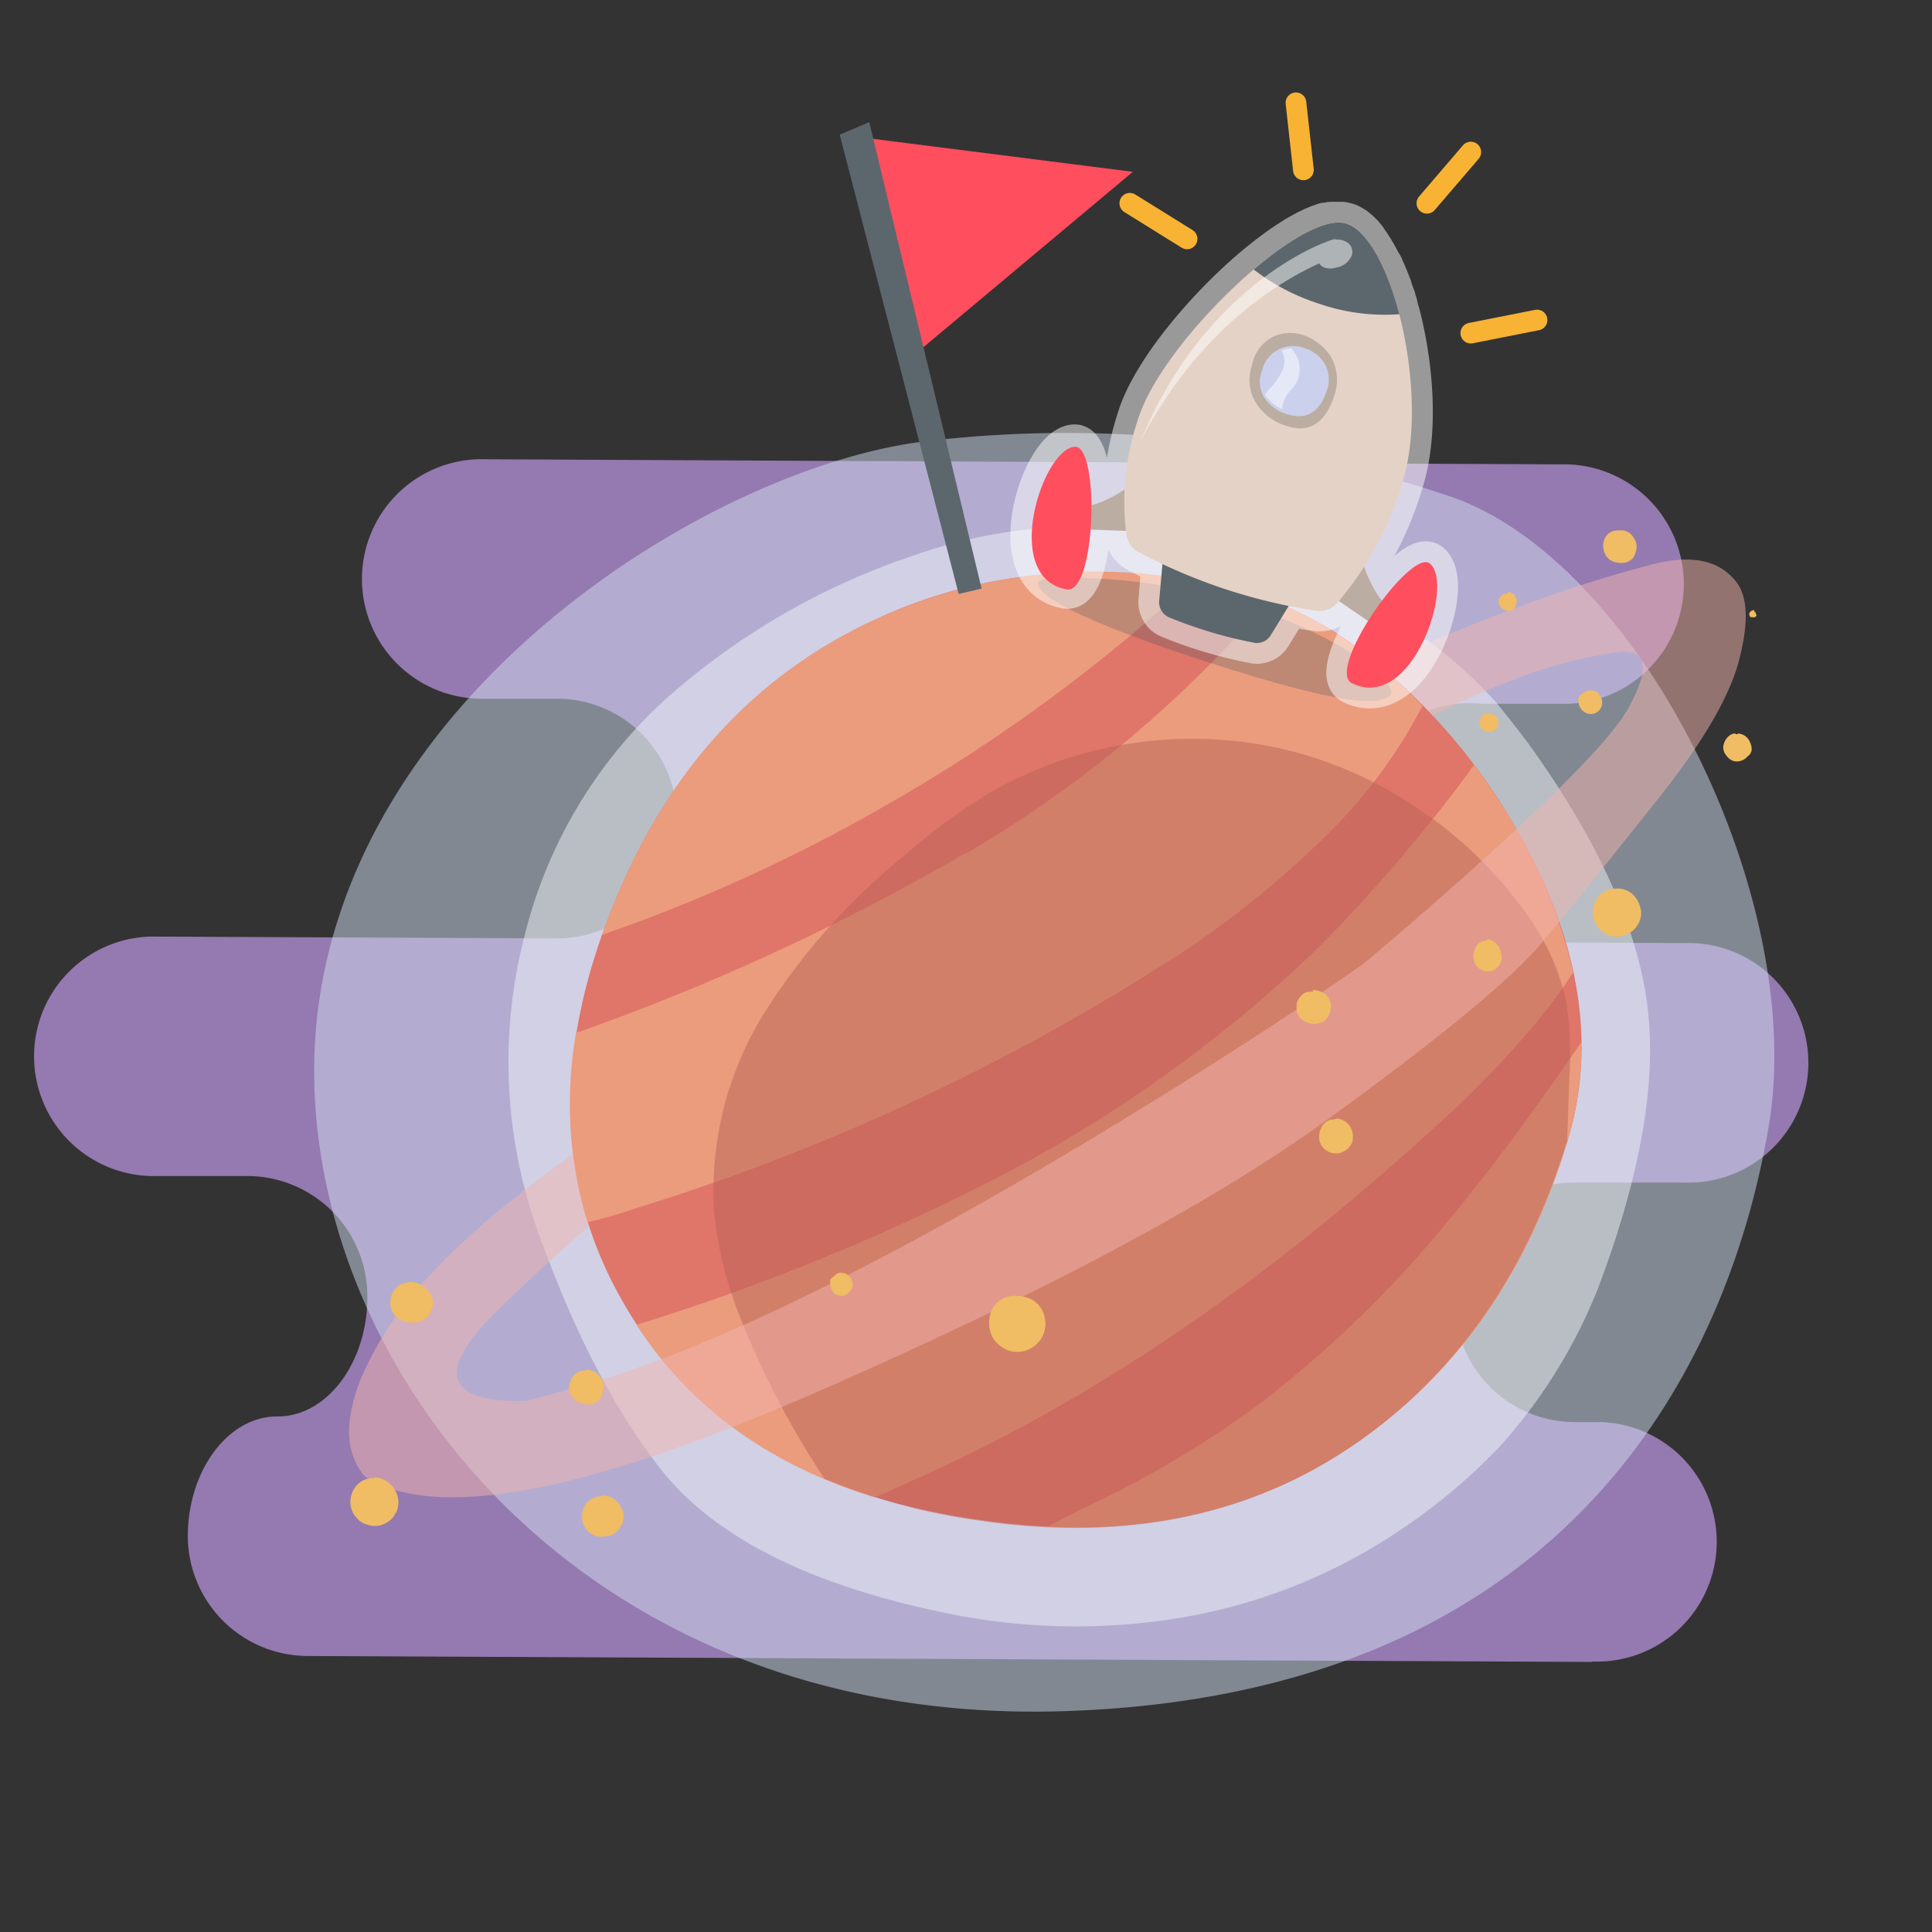 <svg id="Calque_1" data-name="Calque 1" xmlns="http://www.w3.org/2000/svg" viewBox="0 0 140 140"><rect x="0" y="0" width="140" height="140" fill="#333333" stroke="none"/><defs><style>.cls-1{fill:#947ab0;}.cls-2{fill:#d2def0;fill-opacity:0.5;}.cls-3{fill:#f0f4fb;fill-opacity:0.5;}.cls-4{fill:#e07569;}.cls-5{fill:#eb9c7d;}.cls-13,.cls-18,.cls-6,.cls-8{opacity:0.5;}.cls-7{fill:#ba6157;}.cls-8{fill:#f2b5ae;}.cls-9{fill:#f0bc64;}.cls-10{fill:#ff4e5e;}.cls-11{fill:#5c676d;}.cls-12{fill:#344e59;opacity:0.25;}.cls-13,.cls-20{fill:none;stroke-linecap:round;stroke-linejoin:round;}.cls-13{stroke:#fff;stroke-width:3.01px;}.cls-13,.cls-16,.cls-17,.cls-18,.cls-19{fill-rule:evenodd;}.cls-14,.cls-16{fill:#bcada2;}.cls-15{fill:#e5d2c6;}.cls-17{fill:#cbd0ec;}.cls-18,.cls-19{fill:#fff;}.cls-20{stroke:#f8b334;stroke-width:1.5px;}</style></defs><title>Plan de travail 4</title><path class="cls-1" d="M115.39,120.4a8.68,8.68,0,1,0,.08-17.35h-1.39a8.68,8.68,0,1,1,.08-17.36l7.87,0a8.68,8.68,0,1,0,.08-17.35l-14.8-.07A8.68,8.68,0,1,1,107.39,51L113,51a8.68,8.68,0,1,0,.09-17.35l-77.85-.37a8.68,8.68,0,1,0-.08,17.35l5.24,0A8.68,8.68,0,1,1,40.32,68l-28.84-.13a8.68,8.68,0,1,0-.08,17.35l6.57,0A8.71,8.71,0,0,1,26.62,94c0,4.77-2.95,8.66-6.51,8.64s-6.48,3.88-6.5,8.65A8.71,8.71,0,0,0,22.25,120l93.14.43Z"/><path class="cls-2" d="M104.71,35.85A86.32,86.32,0,0,0,66.9,32c-14.72,1.82-40.22,17.08-43.74,40.3S39.84,125.14,77,124s48.38-25.75,51.18-42.46S118.55,40.2,104.71,35.85Z"/><g id="Layer0_10_MEMBER_0_FILL" data-name="Layer0 10 MEMBER 0 FILL"><path class="cls-3" d="M110.76,53.89c-1-1.33-1.79-2.31-2.35-3Q101.26,43,89.25,39.74a36.84,36.84,0,0,0-23,.5A51.57,51.57,0,0,0,48.09,50.79,34.32,34.32,0,0,0,38,67.85,36.47,36.47,0,0,0,39,89.3q3.9,10.9,9,17.31Q53.95,114,69.1,117a46.37,46.37,0,0,0,16,.3,40.4,40.4,0,0,0,13.75-4.8,43.58,43.58,0,0,0,9.66-7.5,37.82,37.82,0,0,0,7.35-11.81q4.69-12.45,3.45-20.8T110.76,53.89Z"/></g><g id="Layer0_10_MEMBER_1_FILL" data-name="Layer0 10 MEMBER 1 FILL"><path class="cls-4" d="M100.11,48.34a26.4,26.4,0,0,0-10.26-5.6Q75,39.29,62.9,45.14q-13,6.26-18.76,21.21Q38,82.21,45.29,94.6q7.45,12.91,25.51,15.51,16.9,2.55,28.81-6.5,9.94-7.56,14-21,3.41-11.31-4.85-24.41A43.31,43.31,0,0,0,100.11,48.34Z"/></g><path class="cls-5" d="M99.61,103.61q-10,7.62-23.61,7c.79-.45,2-1.06,3.62-1.85a72.71,72.71,0,0,0,12-7.3,82.26,82.26,0,0,0,13.28-12.94q4.26-5.1,9.69-13a23.56,23.56,0,0,1-1,7.14Q109.56,96.06,99.61,103.61Zm-36-44.92A120.85,120.85,0,0,0,86.45,42.07,38.55,38.55,0,0,0,62.9,45.14q-13,6.26-18.76,21.21c-.18.46-.34.93-.5,1.39A120.15,120.15,0,0,0,63.62,58.69Zm2.31,48.68Q85.13,98.94,104,81.65a70.81,70.81,0,0,0,8-8.39c.73-.93,1.39-1.87,2-2.8a38.25,38.25,0,0,0-5.24-12.22c-.62-1-1.27-1.91-1.94-2.81A115,115,0,0,1,95.45,68.75,98.84,98.84,0,0,1,71.64,85.66,160.54,160.54,0,0,1,46.12,96q5.84,9,17.26,12.5Q64.62,108,65.93,107.37Zm4-45.52a166,166,0,0,1-28.18,13,29.82,29.82,0,0,0,.82,13.72,33.35,33.35,0,0,0,3.48-1A158.38,158.38,0,0,0,84.28,69.9,68.94,68.94,0,0,0,97,59.64a36.45,36.45,0,0,0,6.08-8.5,39.34,39.34,0,0,0-3-2.8A28.1,28.1,0,0,0,92,43.41,85.1,85.1,0,0,1,70,61.85Z"/><g class="cls-6"><g id="Layer0_5_MEMBER_3_FILL" data-name="Layer0 5 MEMBER 3 FILL"><path class="cls-7" d="M92.67,54.21a29.52,29.52,0,0,0-20.82,3.16A43,43,0,0,0,65.53,62,46.8,46.8,0,0,0,55.47,73.26a24.44,24.44,0,0,0-3.73,14.51,28.12,28.12,0,0,0,1.9,7.71,63.33,63.33,0,0,0,6.11,11.68,45.25,45.25,0,0,0,11,3q16.92,2.55,28.81-6.52,9.95-7.55,14-21v0l.17-4.68a25.36,25.36,0,0,0-.24-5.44,17.31,17.31,0,0,0-3.16-6.69,30,30,0,0,0-7.78-7.37A29,29,0,0,0,92.67,54.21Z"/></g></g><path class="cls-8" d="M125.75,42.08c-1.18-1.43-3-1.86-5.6-1.29A95.27,95.27,0,0,0,110,44c-3.25,1.19-6.62,2.59-10.09,4.17l.24.19a43.13,43.13,0,0,1,3.67,3.5A54.6,54.6,0,0,1,109,49.52a34.63,34.63,0,0,1,8.39-2.28c2-.13,2.16,1.21.65,4-.91,1.7-3.65,4.66-8.18,8.87-2.94,2.72-6.62,6-11.08,9.75q-7.66,5.35-17.94,11.61-19.74,12-32.87,17c-1.74.66-3.4,1.23-5,1.69s-3.21.94-4.86,1.36Q29.29,101.66,36,95c2.52-2.45,4.75-4.49,6.69-6.15a27.27,27.27,0,0,1-1.15-5.23c-1.43,1-2.78,2-4,3A53.11,53.11,0,0,0,31,92.56a25.39,25.39,0,0,0-4.83,7.3c-1.2,3-1.16,5.26.1,6.93l.17.2q6.64,4.29,26.72-3.61c1.82-.72,3.71-1.5,5.69-2.36Q83.67,90.19,96.07,81.21t15.69-12.94l1.17-1.42q3-3.64,7.12-8.84,5-6.25,6-10.29C126.74,45,126.64,43.15,125.75,42.08Z"/><g id="Layer0_10_MEMBER_2_MEMBER_0_FILL" data-name="Layer0 10 MEMBER 2 MEMBER 0 FILL"><path class="cls-9" d="M61.55,92.52a.6.6,0,0,0-.51-.27.52.52,0,0,0-.47.1,3.31,3.31,0,0,1-.27.24l-.14.14,0,.34.06.27a.67.67,0,0,0,.51.51.67.67,0,0,0,.72-.14.9.9,0,0,0,.34-.57,1,1,0,0,0-.21-.62m65.56-48.3H127l-.13.07c-.09.09-.13.17-.11.24a.22.22,0,0,0,.14.2l.2,0,0,0,.07,0,.06-.06c.07-.07.08-.13,0-.17l0-.1-.06-.07-.07,0,0,0M108.46,52a.8.8,0,0,0-.27-.24l-.2-.06-.31,0a.56.56,0,0,0-.44.48.66.66,0,0,0,.1.61.79.79,0,0,0,.48.24.5.5,0,0,0,.47-.11.55.55,0,0,0,.28-.44.59.59,0,0,0-.11-.51m1.43-8.32a.21.21,0,0,0,0-.24l-.17-.34-.41-.2V43a.72.72,0,0,0-.57.23.46.46,0,0,0-.11.55.66.66,0,0,0,.17.27.69.69,0,0,0,.51.2.52.52,0,0,0,.48-.23l.1-.31m4.52,7.2a.58.58,0,0,0,.1.37,1,1,0,0,0,.48.41.82.82,0,0,0,1.05-.47.92.92,0,0,0,0-.65l-.17-.27-.17-.17-.27-.1a1.43,1.43,0,0,0-.54.07l-.34.23a.59.59,0,0,0-.17.58m3.8-10.33a.8.8,0,0,0,.31-.47,1.13,1.13,0,0,0-.14-1.19,1,1,0,0,0-1-.48l-.17,0a1,1,0,0,0-.92.64,1.31,1.31,0,0,0-.06.75,1.48,1.48,0,0,0,.2.48,1.17,1.17,0,0,0,.92.47,1.15,1.15,0,0,0,.91-.24m8.46,14.24a.74.74,0,0,0,.24-.41,1.07,1.07,0,0,0-.1-.54,1,1,0,0,0-.89-.68c0,.07-.1.08-.23,0a.76.76,0,0,0-.41.17,1.21,1.21,0,0,0-.41.68.88.88,0,0,0,.21.75,1,1,0,0,0,.57.41,1,1,0,0,0,.68-.11,1.17,1.17,0,0,0,.34-.3m-7.81,11.11a1.88,1.88,0,0,0-.61-1.09,1.62,1.62,0,0,0-1.26-.37,1.44,1.44,0,0,0-.64.16,1.72,1.72,0,0,0-.79,2.28,1.74,1.74,0,0,0,.85.88,1.59,1.59,0,0,0,1.23.07,1.68,1.68,0,0,0,1-.75,1.63,1.63,0,0,0,.24-1.18m-10.12,3.26a1.2,1.2,0,0,0-.95-1.06l-.21.11a.89.89,0,0,0-.78.71,1.57,1.57,0,0,0-.07.58l.1.34a1,1,0,0,0,.48.47.85.85,0,0,0,.64.1.8.8,0,0,0,.51-.27,1,1,0,0,0,.28-1M95.15,71.77c0,.07-.05.1-.14.1a.83.83,0,0,0-.68.24,1.31,1.31,0,0,0-.37.64v.41a1,1,0,0,0,.58.85,1.37,1.37,0,0,0,1,.14.94.94,0,0,0,.57-.31,1.61,1.61,0,0,0,.28-.54A1.22,1.22,0,0,0,96,72a1.89,1.89,0,0,0-.85-.27M98,82.67a1.13,1.13,0,0,0,0-.61,1.23,1.23,0,0,0-1.15-1,.89.89,0,0,1-.41.07,1.14,1.14,0,0,0-.44.24,1.33,1.33,0,0,0-.37.68,1.2,1.2,0,0,0,1.29,1.52,1.3,1.3,0,0,0,.71-.3,1.36,1.36,0,0,0,.41-.65M75.72,95.58A1.87,1.87,0,0,0,74.33,94a2.28,2.28,0,0,0-.72-.1,1.89,1.89,0,0,0-1.49.64,2,2,0,0,0-.44,1.33,2.06,2.06,0,0,0,.44,1.32,2.54,2.54,0,0,0,.81.61,2,2,0,0,0,2.07-.3,2,2,0,0,0,.72-1.94m-32.1,5.47a1.23,1.23,0,0,0-.07-1.19,1.48,1.48,0,0,0-1-.61s0,.07-.11.07a1.21,1.21,0,0,0-1,.54l-.17.44a.91.91,0,0,0,0,.55,1.32,1.32,0,0,0,.95.88l.44.07a1.14,1.14,0,0,0,1-.75m.44,10.29a1.37,1.37,0,0,0,.81-.61,1.34,1.34,0,0,0,.07-1.53,1.44,1.44,0,0,0-1.29-.81.54.54,0,0,1-.27.07,1.39,1.39,0,0,0-1.22,1.15,1.59,1.59,0,0,0,.13,1,1.54,1.54,0,0,0,.75.68,1.43,1.43,0,0,0,1,0m-15.39-1.63a1.72,1.72,0,0,0,.14-1.15,1.82,1.82,0,0,0-.62-1,1.87,1.87,0,0,0-1.08-.45c.09,0,.07.07-.07.07a1.58,1.58,0,0,0-1.26.58,1.82,1.82,0,0,0-.4,1.36,1.67,1.67,0,0,0,.37.85,1.52,1.52,0,0,0,.95.61,1.6,1.6,0,0,0,1.16-.1,1.58,1.58,0,0,0,.81-.82M29.21,93a1,1,0,0,0-.47.3,1.5,1.5,0,0,0-.41,1.46,1.32,1.32,0,0,0,.78.92,1.72,1.72,0,0,0,1.22.1,1.22,1.22,0,0,0,.85-.68,1.26,1.26,0,0,0-.1-1.49,1.71,1.71,0,0,0-1.36-.72Z"/></g><polygon class="cls-10" points="62.63 9.98 82.09 12.45 66.52 25.49 62.63 9.98"/><polygon class="cls-11" points="69.47 43.04 60.85 9.76 62.99 8.85 71.13 42.65 69.47 43.04"/><path class="cls-12" d="M88.82,43.43c-6.22-1.82-13.3-1.73-13.55-1.29-.51.9,3.2,2.9,12,5.76C98.21,51.45,100,51,100.73,50.38S97.81,46.06,88.82,43.43Z"/><path class="cls-13" d="M103.62,40.84c-.6-.51-2.12.88-3.48,2.69a8.65,8.65,0,0,1-1.3-2.45,24.42,24.42,0,0,0,2.88-6.44c1-3.4.66-8.07-.32-11.87h0l-.12-.41-.06-.23c0-.12-.07-.25-.11-.37s0-.17-.08-.25l-.11-.35-.09-.25c0-.11-.08-.22-.11-.32s-.07-.18-.1-.26l-.12-.3-.11-.26-.12-.27a2.72,2.72,0,0,0-.11-.25L100,19l-.12-.24-.13-.23a1.71,1.71,0,0,0-.13-.23l-.12-.21-.14-.21-.12-.19-.14-.19L99,17.33l-.15-.18L98.73,17l-.16-.15-.12-.12-.17-.14-.11-.09-.2-.12-.1-.06a1.48,1.48,0,0,0-.29-.12l-.3-.07H96.8l-.23,0-.15,0a1.14,1.14,0,0,0-.25.06l-.16,0-.28.1-.15.05-.44.18-.11.06-.36.17-.2.11-.29.16-.23.13-.28.18-.23.15a2.9,2.9,0,0,0-.29.19l-.24.16-.3.21-.24.18-.51.38-.25.2-.3.24-.27.22-.19.16h0c-3.63,3.08-7.38,7.62-8.39,10.87a21.64,21.64,0,0,0-1,5.06,8.49,8.49,0,0,1-2.41,1.14c0-2.26-.41-4.28-1.2-4.23-2.35.13-5.36,9.45-.62,10.34,1,.18,1.57-2,1.76-4.33l2.55.09c0,.11,0,.23,0,.33A1.66,1.66,0,0,0,82.49,40c.41.22,1,.53,1.73.87L84,43.52a1.2,1.2,0,0,0,.75,1.23,32.06,32.06,0,0,0,6.21,1.84A1.18,1.18,0,0,0,92.1,46l1.29-2.1c.64.12,1.3.24,2,.33a1.71,1.71,0,0,0,1.52-.56l.13-.16L99.13,45c-1.26,2-2,4.09-1.15,4.52C102.32,51.62,105.43,42.34,103.62,40.84Z"/><path class="cls-11" d="M84.36,39.47,84,43.52a1.2,1.2,0,0,0,.75,1.23,32.06,32.06,0,0,0,6.21,1.84A1.18,1.18,0,0,0,92.1,46l2.17-3.53Z"/><path class="cls-14" d="M78.46,38.36l4.73.17L83,34.35s-2.58,2.3-4.72,2.38Z"/><path class="cls-14" d="M99.6,45.32l-3.9-2.67,2.65-3.25s.7,3.38,2.38,4.72Z"/><path class="cls-10" d="M103.62,40.84c1.81,1.5-1.3,10.78-5.64,8.68C96,48.56,102.23,39.67,103.62,40.84Z"/><path class="cls-15" d="M82.49,40a40.14,40.14,0,0,0,12.88,4.26,1.71,1.71,0,0,0,1.52-.56,23.6,23.6,0,0,0,4.83-9.07c1.83-6.41-.89-17.36-4.14-18.43S84.21,24.73,82.46,30.4a18.68,18.68,0,0,0-.83,8.4A1.66,1.66,0,0,0,82.49,40Z"/><path class="cls-11" d="M97.58,16.21c-1.39-.46-4,1-6.73,3.32A15.4,15.4,0,0,0,95.56,22a14.64,14.64,0,0,0,5.84.77C100.52,19.4,99.11,16.71,97.58,16.21Z"/><path class="cls-10" d="M77.89,32.37c-2.35.13-5.36,9.45-.62,10.34C79.44,43.11,79.7,32.26,77.89,32.37Z"/><path class="cls-16" d="M92.52,24.29a3,3,0,0,1,2.2.1,4,4,0,0,1,1.7,1.41,3.46,3.46,0,0,1,.22,3q-1,2.88-3.42,2.06a3.79,3.79,0,0,1-1.76-1.09,3.18,3.18,0,0,1-.73-3.32A2.84,2.84,0,0,1,92.52,24.29Z"/><path class="cls-17" d="M93.21,30a2.89,2.89,0,0,1-1.32-.84,2.16,2.16,0,0,1-.42-2.36,2.29,2.29,0,0,1,3-1.59,2.72,2.72,0,0,1,1.36.9,2.33,2.33,0,0,1,.29,2.27Q95.32,30.69,93.21,30Z"/><path class="cls-18" d="M93.48,28.32A2.13,2.13,0,0,0,94,25.87c-.14-.24-.26-.45-.38-.63a2.14,2.14,0,0,0-.74.16h0A1.71,1.71,0,0,1,93,26.66,5,5,0,0,1,92.15,28a4.29,4.29,0,0,0-.5.63A2.12,2.12,0,0,0,92,29a2.48,2.48,0,0,0,.9.65A2.56,2.56,0,0,1,93.48,28.32Z"/><g class="cls-6"><path class="cls-19" d="M82.7,31.84l0,0c4.86-11.58,13.67-14.48,14-14.51s.29.74.48,1S88.68,20.58,82.7,31.84Z"/><path class="cls-19" d="M96.81,19.39a1.3,1.3,0,0,1-.84,0,.78.78,0,0,1-.34-1.2,1.35,1.35,0,0,1,1.8-.72.82.82,0,0,1,.42,1.24A1.44,1.44,0,0,1,96.81,19.39Z"/></g><line class="cls-20" x1="86.02" y1="17.31" x2="81.87" y2="14.73"/><line class="cls-20" x1="94.45" y1="12.31" x2="93.91" y2="7.45"/><line class="cls-20" x1="103.4" y1="14.73" x2="106.58" y2="11.02"/><line class="cls-20" x1="106.58" y1="24.14" x2="111.38" y2="23.19"/></svg>